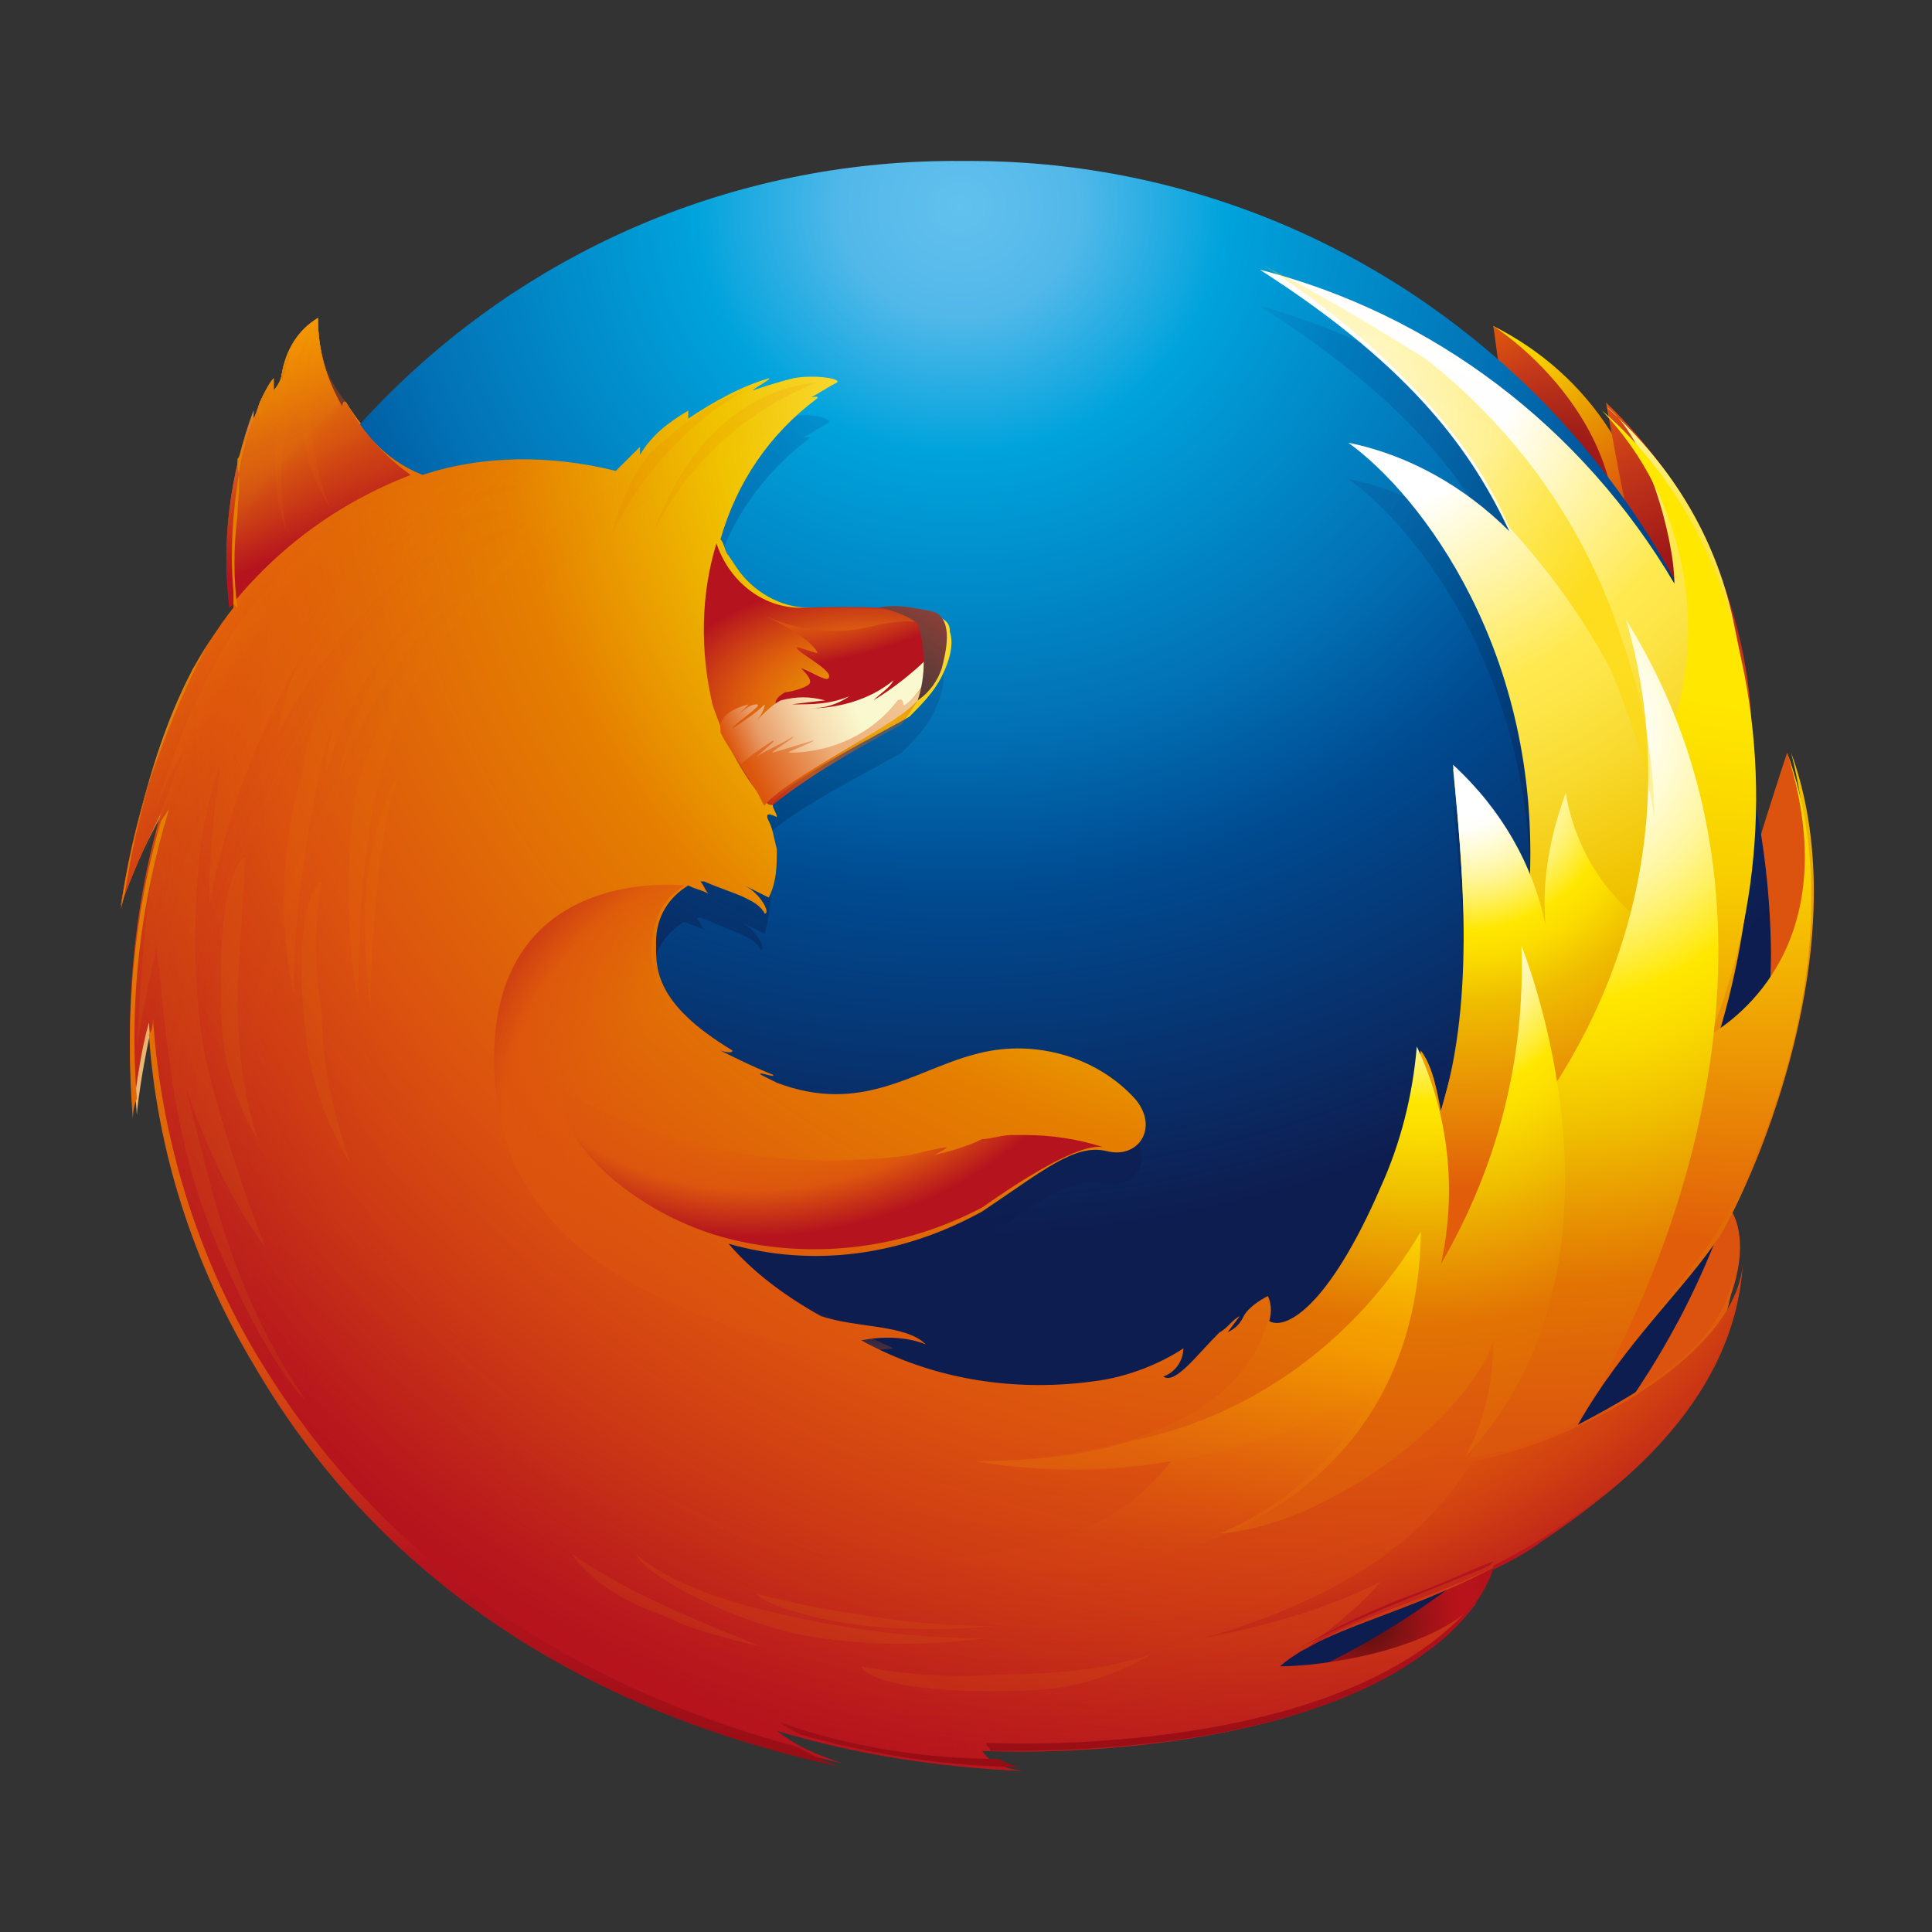 <?xml version="1.0" encoding="utf-8"?>
<!-- Generator: Adobe Illustrator 23.0.3, SVG Export Plug-In . SVG Version: 6.00 Build 0)  -->
<svg version="1.1" id="火狐" xmlns="http://www.w3.org/2000/svg" xmlns:xlink="http://www.w3.org/1999/xlink" x="0px" y="0px"
	 viewBox="0 0 48 48" style="enable-background:new 0 0 48 48;" xml:space="preserve">
<rect x="0" y="0" width="48" height="48" fill="#333333" stroke="none"/>
<style type="text/css">
	.st0{fill:url(#SVGID_1_);}
	.st1{fill:url(#SVGID_2_);}
	.st2{fill:url(#SVGID_3_);}
	.st3{fill:url(#SVGID_4_);}
	.st4{fill:url(#SVGID_5_);}
	.st5{fill:url(#SVGID_6_);}
	.st6{fill:url(#SVGID_7_);}
	.st7{fill:url(#SVGID_8_);}
	.st8{fill:url(#SVGID_9_);}
	.st9{fill:url(#SVGID_10_);}
	.st10{clip-path:url(#SVGID_12_);}
	.st11{opacity:0.6;fill:url(#SVGID_13_);enable-background:new    ;}
	.st12{fill:url(#SVGID_14_);}
	.st13{fill:url(#SVGID_15_);}
	.st14{fill:url(#SVGID_16_);}
	.st15{fill:url(#SVGID_17_);}
	.st16{fill:url(#SVGID_18_);}
	.st17{fill:url(#SVGID_19_);}
	.st18{fill:url(#SVGID_20_);}
	.st19{fill:url(#SVGID_21_);}
	.st20{fill:url(#SVGID_22_);}
	.st21{fill:url(#SVGID_23_);}
	.st22{fill:url(#SVGID_24_);}
	.st23{fill:url(#SVGID_25_);}
	.st24{fill:url(#SVGID_26_);}
	.st25{fill:url(#SVGID_27_);}
	.st26{fill:url(#SVGID_28_);}
	.st27{fill:url(#SVGID_29_);}
	.st28{fill:url(#SVGID_30_);}
	.st29{fill:url(#SVGID_31_);}
	.st30{opacity:0.1;fill:url(#SVGID_32_);enable-background:new    ;}
	.st31{opacity:0.5;fill:url(#SVGID_33_);enable-background:new    ;}
	.st32{opacity:0.5;fill:url(#SVGID_34_);enable-background:new    ;}
	.st33{opacity:0.5;fill:url(#SVGID_35_);enable-background:new    ;}
	.st34{fill:url(#SVGID_36_);}
	.st35{opacity:0.1;fill:url(#SVGID_37_);enable-background:new    ;}
</style>
<title>48</title>
<g id="_48">
	
		<linearGradient id="SVGID_1_" gradientUnits="userSpaceOnUse" x1="30.977" y1="125.737" x2="29.167" y2="121.097" gradientTransform="matrix(1 0 0 1 -22.54 -111.46)">
		<stop  offset="1.000000e-02" style="stop-color:#9B1418"/>
		<stop  offset="0.47" style="stop-color:#E15D0A"/>
		<stop  offset="1" style="stop-color:#F0C055"/>
	</linearGradient>
	<path class="st0" d="M8.6,10c-0.1-0.1-0.1,0.2-0.1,0.1C8.1,9.4,7.9,8.7,7.9,7.9C7.4,8.2,7.1,8.7,7,9.3c0,0.1-0.1,0.3-0.2,0.4
		c0,0,0-0.3,0-0.3C6.7,9.5,6.6,9.7,6.5,9.9c-0.1,0.2-0.1,0.3-0.2,0.5c0,0.1,0-0.3,0-0.2c-0.6,1.6-0.8,3.3-0.6,4.9
		c1.5-1.2,3.1-2.2,4.8-3.1C9.8,11.5,9.1,10.8,8.6,10z"/>
	
		<linearGradient id="SVGID_2_" gradientUnits="userSpaceOnUse" x1="903.381" y1="-1300.873" x2="903.381" y2="-1281.873" gradientTransform="matrix(0.97 0.25 -0.25 0.97 -1193.09 1046.82)">
		<stop  offset="6.000000e-02" style="stop-color:#DC7305"/>
		<stop  offset="1" style="stop-color:#EDC285"/>
	</linearGradient>
	<path class="st1" d="M3.4,27.7c0-0.3,0.8-6.9,4-9.2c2.7-1.9,0.6-1.2-0.4-1.1c-0.5,0.1-1,0.2-1.5,0.5l0,0
		C5.4,17.9,2.8,19.9,3.4,27.7z"/>
	
		<linearGradient id="SVGID_3_" gradientUnits="userSpaceOnUse" x1="9.388" y1="166.168" x2="2.938" y2="176.678" gradientTransform="matrix(0.99 -8.000000e-02 9.000000e-02 1.17 -16.78 -177.65)">
		<stop  offset="6.000000e-02" style="stop-color:#DC7305"/>
		<stop  offset="1" style="stop-color:#EDC261"/>
	</linearGradient>
	<path class="st2" d="M3,22.5c0,0,1.8-5.7,5.6-5.7c2.5,0,0.5-2-0.2-2.4s-1-0.3-1.2-0.1S4.4,14.5,3,22.5z"/>
	
		<radialGradient id="SVGID_4_" cx="319.529" cy="257.604" r="10.53" gradientTransform="matrix(0.72 0 0 0.71 -193.94 -176.85)" gradientUnits="userSpaceOnUse">
		<stop  offset="0.26" style="stop-color:#FFE700"/>
		<stop  offset="0.34" style="stop-color:#FADD00"/>
		<stop  offset="0.47" style="stop-color:#F8CE00"/>
		<stop  offset="0.64" style="stop-color:#ECAA00"/>
		<stop  offset="0.85" style="stop-color:#E37B04"/>
		<stop  offset="1" style="stop-color:#DC570E"/>
	</radialGradient>
	<path class="st3" d="M37.1,8.1c1.2,0.6,2.2,1.5,2.9,2.6c0.9,1.4,0.5,3.4-0.3,3S37.1,8.1,37.1,8.1z"/>
	
		<radialGradient id="SVGID_5_" cx="323.529" cy="265.724" r="5.5" gradientTransform="matrix(0.72 0 0 0.71 -193.94 -176.85)" gradientUnits="userSpaceOnUse">
		<stop  offset="0.13" style="stop-color:#9B1418"/>
		<stop  offset="0.34" style="stop-color:#A42218"/>
		<stop  offset="0.73" style="stop-color:#C63A1A"/>
		<stop  offset="1" style="stop-color:#DB530F"/>
	</radialGradient>
	<path class="st4" d="M40.1,14c0.5-3.7-3-5.9-3-5.9s0.2,1.3,0.5,4.1C37.9,15.4,39.9,15.7,40.1,14z"/>
	
		<radialGradient id="SVGID_6_" cx="316.479" cy="305.754" r="4.89" gradientTransform="matrix(0.72 0 0 0.71 -193.94 -176.85)" gradientUnits="userSpaceOnUse">
		<stop  offset="0" style="stop-color:#47100E"/>
		<stop  offset="7.000000e-02" style="stop-color:#581010"/>
		<stop  offset="0.27" style="stop-color:#821214"/>
		<stop  offset="0.45" style="stop-color:#9F1217"/>
		<stop  offset="0.6" style="stop-color:#B21319"/>
		<stop  offset="0.71" style="stop-color:#B8131A"/>
		<stop  offset="1" style="stop-color:#B1121B"/>
	</radialGradient>
	<path class="st5" d="M28.3,42.3c6.3,1.3,11.2-3.9,7.7-5.2C32.9,36,25.3,41.7,28.3,42.3z"/>
	
		<radialGradient id="SVGID_7_" cx="70.06" cy="-568.22" r="5.41" gradientTransform="matrix(1 0 0 -1 0 50)" gradientUnits="userSpaceOnUse">
		<stop  offset="0.13" style="stop-color:#9B1418"/>
		<stop  offset="0.34" style="stop-color:#A42218"/>
		<stop  offset="0.73" style="stop-color:#C63A1A"/>
		<stop  offset="1" style="stop-color:#DB530F"/>
	</radialGradient>
	<path class="st6" d="M36.6,37.3c6.3-1.4,8.5-8.1,4.9-7.9C38.1,29.7,33.6,38,36.6,37.3z"/>
	
		<radialGradient id="SVGID_8_" cx="72.71" cy="-584.12" r="4.89" gradientTransform="matrix(1 0 0 -1 0 50)" gradientUnits="userSpaceOnUse">
		<stop  offset="0.13" style="stop-color:#9B1418"/>
		<stop  offset="0.34" style="stop-color:#A42218"/>
		<stop  offset="0.73" style="stop-color:#C63A1A"/>
		<stop  offset="1" style="stop-color:#DB530F"/>
	</radialGradient>
	<path class="st7" d="M42.2,26.9c4.2-2.9,2.2-8.2,2.2-8.2s-0.9,2.7-1.8,5.9S39.7,28.6,42.2,26.9z"/>
	
		<radialGradient id="SVGID_9_" cx="327.149" cy="268.884" r="6.11" gradientTransform="matrix(0.72 0 0 0.71 -193.94 -176.85)" gradientUnits="userSpaceOnUse">
		<stop  offset="0" style="stop-color:#9B1418"/>
		<stop  offset="0.64" style="stop-color:#C53819"/>
		<stop  offset="1" style="stop-color:#DB530F"/>
	</radialGradient>
	<path class="st8" d="M43.5,17.7c-0.2-2.9-1.5-5.7-3.6-7.7c0,0,0.3,1.7,0.8,4.1C41.1,17.3,43.7,20.7,43.5,17.7z"/>
	
		<radialGradient id="SVGID_10_" cx="372.647" cy="291.831" r="54.15" gradientTransform="matrix(0.68 0 0 0.63 -229.55 -178.72)" gradientUnits="userSpaceOnUse">
		<stop  offset="0" style="stop-color:#62C1EE"/>
		<stop  offset="8.000000e-02" style="stop-color:#52B8E9"/>
		<stop  offset="0.18" style="stop-color:#00A3DC"/>
		<stop  offset="0.38" style="stop-color:#0271B5"/>
		<stop  offset="0.5" style="stop-color:#004A90"/>
		<stop  offset="0.75" style="stop-color:#0E1D50"/>
	</radialGradient>
	<path class="st9" d="M23.9,43.4c11,0.1,20-8.7,20.1-19.7c0,0,0,0,0,0C43.9,12.7,34.9,3.9,23.9,4c0,0,0,0,0,0
		c-11-0.1-20,8.7-20.1,19.7c0,0,0,0,0,0C3.9,34.7,12.9,43.5,23.9,43.4z"/>
	<g>
		<defs>
			<path id="SVGID_11_" d="M23.9,43.4c11,0.1,20-8.7,20.1-19.7C43.9,12.7,34.9,3.9,23.9,4c-11-0.1-20,8.7-20.1,19.7
				C3.9,34.7,12.9,43.5,23.9,43.4C23.9,43.4,23.9,43.4,23.9,43.4z"/>
		</defs>
		<clipPath id="SVGID_12_">
			<use xlink:href="#SVGID_11_"  style="overflow:visible;"/>
		</clipPath>
		<g class="st10">
			
				<radialGradient id="SVGID_13_" cx="305.149" cy="268.727" r="31.52" gradientTransform="matrix(0.72 0 0 0.7 -193.94 -180.66)" gradientUnits="userSpaceOnUse">
				<stop  offset="0.13" style="stop-color:#099CD9"/>
				<stop  offset="0.19" style="stop-color:#0894D2"/>
				<stop  offset="0.29" style="stop-color:#047EC0"/>
				<stop  offset="0.33" style="stop-color:#0271B5"/>
				<stop  offset="0.44" style="stop-color:#0561A3"/>
				<stop  offset="0.65" style="stop-color:#003B75"/>
				<stop  offset="0.86" style="stop-color:#0E1D50"/>
			</radialGradient>
			<path class="st11" d="M39.1,36.3c1.2-2.1,2.7-3.4,3.6-4.8c1.1-2,3.3-7.4,1.7-11.9c0.7,2.8,0.5,5.6-1.8,7c1-3.3,1.1-6.8,0.5-10.1
				c-0.4-2.1-1.5-4.1-3.2-5.5c1,0.7,1.7,3.2,1.7,4.4c-2.3-3.8-6-6.6-10.3-7.8c3.9,2.5,5.3,4.6,6.2,6.5c-1.1-1.1-2.5-1.9-4-2.2
				c1.8,1.3,4.8,5.2,4.5,11c-0.5-1-1.1-2-1.9-2.9c0.6,5.8,0.1,7-0.3,8.5c-0.1-0.5-0.2-1.1-0.5-1.5c-0.2,1.5-0.6,3-1.3,4.4
				c-0.9,1.9-1.8,2.5-2.2,2.5s-0.1-0.4-0.2-0.7c-0.5,0.2-0.9,0.5-1.2,0.9c-0.6,0.6-1.1,1.3-1.4,1.1c0.2-0.2,0.4-0.4,0.5-0.7
				c-0.6,0.4-1.4,0.7-2.1,0.8c-2,0.3-4.1,0-5.8-1C22,34,22.5,34,23,34.2c-0.5-0.5-1.7-0.4-2.6-0.7c-0.9-0.5-1.7-1.1-2.3-1.8
				c2.1,0.6,4.3,0.3,6.2-0.8c1.4-1,2.3-1.7,3.1-1.5s1.3-0.6,0.7-1.3c-1-1.1-2.6-1.5-4-1.1c-1.7,0.4-3.1,1.9-5.7,0.3
				c-2.2-1.3-2.2-2.3-2.2-3c0-0.6,0.3-1.1,0.8-1.4c0.2,0.1,0.3,0.1,0.5,0.2c-0.1-0.1-0.1-0.2-0.2-0.3h0.1c0.3,0.1,0.7,0.3,1,0.4
				c0.2,0.1,0.4,0.2,0.5,0.4c0,0,0.1,0,0-0.2c-0.1-0.2-0.3-0.4-0.5-0.5l0,0c0.2,0.1,0.4,0.2,0.6,0.3c0.1-0.4,0.2-0.9,0.1-1.3
				c-0.1-0.4-0.1-0.5-0.2-0.6s0-0.2,0.2-0.1c0-0.1-0.1-0.2-0.1-0.3l0,0c0.1-0.5,3.1-2,3.4-2.2c0.3-0.3,0.6-0.6,0.8-1
				c0.2-0.4,0.3-0.8,0.2-1.1c0-0.4-0.3-0.6-3.5-0.6c-0.7,0-1.4-0.4-1.8-1l-0.2-0.3c-0.1-0.1-0.1-0.3-0.2-0.3
				c0.4-1.4,1.2-2.6,2.4-3.5c0.1-0.1-0.3,0-0.2,0c0.2-0.1,0.5-0.3,0.7-0.4c0.1-0.1-0.6-0.3-1.1-0.1c-0.4,0.1-0.7,0.2-1,0.3
				c0.1-0.1,0.5-0.3,0.4-0.3c-0.7,0.2-1.4,0.6-2,1c0-0.1,0-0.1,0-0.2c-0.5,0.3-0.9,0.6-1.2,1.1c0-0.1,0-0.2,0-0.2
				c-0.2,0.2-0.4,0.4-0.6,0.6l0,0c-1.6-0.4-3.2-0.4-4.8,0.1C9.5,12.3,9,11.7,8.6,11c-0.1-0.1-0.1,0.2-0.1,0.1
				c-0.4-0.7-0.6-1.4-0.6-2.2C7.4,9.2,7.1,9.7,7,10.2c0,0.1-0.1,0.3-0.2,0.4c0,0,0-0.3,0-0.3c-0.1,0.2-0.2,0.4-0.3,0.6
				c-0.1,0.2-0.1,0.3-0.2,0.5l0,0c0-0.1,0-0.3,0-0.2c-0.2,0.4-0.3,0.9-0.4,1.3c-0.2,1.1-0.3,2.2-0.2,3.3c0,0.1,0,0.2,0,0.3
				c-0.4,0.5-0.7,1-1,1.6c-0.9,1.8-1.5,3.8-1.8,5.8c0.3-0.8,0.6-1.5,1-2.3c-0.7,2.4-0.9,4.9-0.7,7.4c0.1-0.7,0.2-1.5,0.4-2.2
				c0.2,3,1,5.8,2.6,8.4c1.4,2.4,5.2,7.9,14.6,10c-0.6-0.2-1.2-0.5-1.7-0.9c2,0.6,4,1,6.1,1c-0.8-0.1-1-0.5-1-0.5s9.1,0.5,12.3-3.7
				c-1.1,1.2-3.8,1.6-4.8,1.6c1.6-1.4,5-1.4,8.8-5c1.4-1.3,2.3-3,2.5-4.9C42.8,34.2,41,35.3,39.1,36.3z"/>
		</g>
	</g>
	
		<radialGradient id="SVGID_14_" cx="315.649" cy="270.227" r="53.06" gradientTransform="matrix(0.72 0 0 0.7 -193.94 -180.66)" gradientUnits="userSpaceOnUse">
		<stop  offset="0.12" style="stop-color:#FFFFFF"/>
		<stop  offset="0.12" style="stop-color:#FFFFFC"/>
		<stop  offset="0.25" style="stop-color:#FFE950"/>
		<stop  offset="0.28" style="stop-color:#FDE547"/>
		<stop  offset="0.33" style="stop-color:#F8D92D"/>
		<stop  offset="0.4" style="stop-color:#F1C504"/>
		<stop  offset="0.41" style="stop-color:#F0C300"/>
		<stop  offset="0.45" style="stop-color:#EDAF00"/>
		<stop  offset="0.55" style="stop-color:#E57F00"/>
		<stop  offset="0.76" style="stop-color:#DB510F"/>
		<stop  offset="0.87" style="stop-color:#CB3715"/>
		<stop  offset="1" style="stop-color:#B5141E"/>
	</radialGradient>
	<path class="st12" d="M39.2,35.4c1.2-2.1,2.7-3.4,3.6-4.8c1.1-2,3.3-7.5,1.7-11.9c0.7,2.8,0.5,5.6-1.8,7c1-3.3,1.1-6.8,0.4-10.1
		c-0.4-2.1-1.5-4-3.2-5.5c1,0.7,1.7,3.3,1.7,4.4c-2.3-3.9-6-6.7-10.3-7.8c3.9,2.5,5.3,4.6,6.2,6.5c-1.1-1.1-2.5-1.9-4-2.2
		c1.8,1.3,4.8,5.2,4.5,11c-0.5-1.1-1.1-2.1-1.9-2.9c0.6,5.8,0.1,7-0.3,8.5c-0.1-0.5-0.2-1.1-0.5-1.5c-0.2,1.5-0.6,3-1.3,4.4
		c-0.9,1.9-1.8,2.5-2.3,2.5c-0.1,0-0.1,0-0.2-0.1c0.1-0.2,0.1-0.5,0-0.7c-0.2,0.1-0.5,0.3-0.6,0.5c-0.1,0.2-0.2,0.3-0.4,0.4
		c0,0,0.3-0.4,0.3-0.4c-0.2,0.1-0.3,0.3-0.5,0.4c-0.6,0.6-1.1,1.3-1.4,1.1c0.3-0.1,0.5-0.4,0.5-0.7c-0.6,0.4-1.4,0.7-2.1,0.8
		c-2,0.3-4.1,0-5.9-1c0.5-0.1,1.1-0.1,1.6,0.1c-0.5-0.5-1.7-0.4-2.6-0.7c-0.9-0.5-1.7-1.1-2.3-1.8c2.1,0.6,4.3,0.3,6.3-0.8
		c1.5-1,2.3-1.7,3.1-1.5s1.3-0.6,0.7-1.3c-1-1.1-2.6-1.5-4-1.1c-1.5,0.4-2.8,1.5-4.9,0.7l-0.4-0.2c-0.1-0.1,0.4,0.1,0.3,0
		c-0.5-0.2-0.9-0.4-1.3-0.6c0,0,0.3,0.1,0.3,0c-2-1.2-1.9-2.1-1.9-2.7c0-0.6,0.3-1.1,0.8-1.4c0.2,0.1,0.3,0.1,0.5,0.2
		c-0.1-0.1-0.1-0.2-0.2-0.3h0.1c0.2,0.1,0.8,0.3,1,0.4c0.2,0.1,0.4,0.2,0.5,0.4c0,0,0.1,0,0-0.2c-0.1-0.2-0.3-0.4-0.5-0.5l0,0
		c0.2,0.1,0.4,0.2,0.6,0.3c0.2-0.4,0.2-0.8,0.2-1.2c-0.1-0.4-0.1-0.5-0.2-0.7s0-0.2,0.2-0.1c0-0.1-0.1-0.2-0.1-0.3l0,0
		c0.1-0.5,3.1-2,3.4-2.2c0.3-0.3,0.6-0.6,0.8-1c0.2-0.4,0.3-0.8,0.2-1.1c0-0.4-0.3-0.6-3.5-0.6c-0.7,0-1.4-0.4-1.8-1l-0.2-0.3
		c-0.1-0.1-0.1-0.3-0.2-0.4c0.4-1.4,1.2-2.6,2.4-3.5c0.1-0.1-0.3,0-0.2,0c0.2-0.1,0.5-0.3,0.7-0.4c0.1-0.1-0.6-0.2-1.1-0.1
		c-0.4,0.1-0.7,0.2-1,0.3c0.1-0.1,0.5-0.3,0.4-0.3c-0.7,0.2-1.4,0.6-2,1c0-0.1,0-0.1,0-0.2c-0.5,0.3-0.9,0.6-1.2,1.1
		c0-0.1,0-0.2,0-0.2c-0.2,0.2-0.4,0.4-0.6,0.6l0,0c-1.6-0.4-3.3-0.4-4.8,0.1C9.5,11.4,9,10.7,8.6,10c-0.1-0.1-0.1,0.2-0.1,0.1
		C8.1,9.4,7.9,8.7,7.9,7.9C7.4,8.2,7.1,8.7,7,9.3c0,0.1-0.1,0.3-0.2,0.4c0,0,0-0.3,0-0.3C6.7,9.5,6.6,9.7,6.5,9.9
		c-0.1,0.2-0.1,0.3-0.1,0.5l0,0c0,0,0-0.3,0-0.2c-0.2,0.4-0.3,0.9-0.4,1.3c-0.2,1.1-0.3,2.2-0.2,3.3c0,0.1,0,0.2,0,0.3
		c-0.4,0.5-0.7,1-1,1.6c-0.9,1.8-1.5,3.8-1.8,5.8c0.3-0.8,0.6-1.5,1-2.3c-0.7,2.4-0.9,4.9-0.7,7.4c0.1-0.7,0.2-1.5,0.4-2.2
		c0.2,3,1,5.8,2.6,8.4c1.4,2.4,5.2,7.9,14.6,10c-0.6-0.2-1.1-0.4-1.6-0.8c2,0.6,4,0.9,6.1,1c-0.8-0.1-1-0.5-1-0.5s9.1,0.5,12.3-3.7
		c-1.1,1.2-3.8,1.6-4.9,1.6c1.6-1.4,5.1-1.4,8.8-5c1.4-1.3,2.3-3,2.5-4.9C42.9,33.3,41.1,34.4,39.2,35.4z"/>
	
		<radialGradient id="SVGID_15_" cx="306.679" cy="286.06" r="39.44" gradientTransform="matrix(0.72 0 0 0.69 -193.94 -178.93)" gradientUnits="userSpaceOnUse">
		<stop  offset="0.66" style="stop-color:#B5141E;stop-opacity:0"/>
		<stop  offset="0.76" style="stop-color:#B5141E;stop-opacity:1.000000e-02"/>
		<stop  offset="0.81" style="stop-color:#B5141E;stop-opacity:5.000000e-02"/>
		<stop  offset="0.85" style="stop-color:#B5141E;stop-opacity:0.12"/>
		<stop  offset="0.88" style="stop-color:#B6141D;stop-opacity:0.22"/>
		<stop  offset="0.91" style="stop-color:#B6141D;stop-opacity:0.35"/>
		<stop  offset="0.93" style="stop-color:#B7131C;stop-opacity:0.51"/>
		<stop  offset="0.96" style="stop-color:#B7131B;stop-opacity:0.7"/>
		<stop  offset="0.98" style="stop-color:#B8131A;stop-opacity:0.92"/>
		<stop  offset="0.98" style="stop-color:#B8131A"/>
	</radialGradient>
	<path class="st13" d="M39.2,35.4c1.2-2.1,2.7-3.4,3.6-4.8c1.1-2,3.3-7.5,1.7-11.9c0.7,2.8,0.5,5.6-1.8,7c1-3.3,1.1-6.8,0.4-10.1
		c-0.4-2.1-1.5-4-3.2-5.5c1,0.7,1.7,3.3,1.7,4.4c-2.3-3.9-6-6.7-10.3-7.8c3.9,2.5,5.3,4.6,6.2,6.5c-1.1-1.1-2.5-1.9-4-2.2
		c1.8,1.3,4.8,5.2,4.5,11c-0.5-1.1-1.1-2.1-1.9-2.9c0.6,5.8,0.1,7-0.3,8.5c-0.1-0.5-0.2-1.1-0.5-1.5c-0.2,1.5-0.6,3-1.3,4.4
		c-0.9,1.9-1.8,2.5-2.3,2.5c-0.1,0-0.1,0-0.2-0.1c0.1-0.2,0.1-0.5,0-0.7c-0.2,0.1-0.5,0.3-0.6,0.5c-0.1,0.2-0.2,0.3-0.4,0.4
		c0,0,0.3-0.4,0.3-0.4c-0.2,0.1-0.3,0.3-0.5,0.4c-0.6,0.6-1.1,1.3-1.4,1.1c0.3-0.1,0.5-0.4,0.5-0.7c-0.6,0.4-1.4,0.7-2.1,0.8
		c-2,0.3-4.1,0-5.9-1c0.5-0.1,1.1-0.1,1.6,0.1c-0.5-0.5-1.7-0.4-2.6-0.7c-0.9-0.5-1.7-1.1-2.3-1.8c2.1,0.6,4.3,0.3,6.3-0.8
		c1.5-1,2.3-1.7,3.1-1.5s1.3-0.6,0.7-1.3c-1-1.1-2.6-1.5-4-1.1c-1.5,0.4-2.8,1.5-4.9,0.7l-0.4-0.2c-0.1-0.1,0.4,0.1,0.3,0
		c-0.5-0.2-0.9-0.4-1.3-0.6c0,0,0.3,0.1,0.3,0c-2-1.2-1.9-2.1-1.9-2.7c0-0.6,0.3-1.1,0.8-1.4c0.2,0.1,0.3,0.1,0.5,0.2
		c-0.1-0.1-0.1-0.2-0.2-0.3h0.1c0.2,0.1,0.8,0.3,1,0.4c0.2,0.1,0.4,0.2,0.5,0.4c0,0,0.1,0,0-0.2c-0.1-0.2-0.3-0.4-0.5-0.5l0,0
		c0.2,0.1,0.4,0.2,0.6,0.3c0.2-0.4,0.2-0.8,0.2-1.2c-0.1-0.4-0.1-0.5-0.2-0.7s0-0.2,0.2-0.1c0-0.1-0.1-0.2-0.1-0.3l0,0
		c0.1-0.5,3.1-2,3.4-2.2c0.3-0.3,0.6-0.6,0.8-1c0.2-0.4,0.3-0.8,0.2-1.1c0-0.4-0.3-0.6-3.5-0.6c-0.7,0-1.4-0.4-1.8-1l-0.2-0.3
		c-0.1-0.1-0.1-0.3-0.2-0.4c0.4-1.4,1.2-2.6,2.4-3.5c0.1-0.1-0.3,0-0.2,0c0.2-0.1,0.5-0.3,0.7-0.4c0.1-0.1-0.6-0.2-1.1-0.1
		c-0.4,0.1-0.7,0.2-1,0.3c0.1-0.1,0.5-0.3,0.4-0.3c-0.7,0.2-1.4,0.6-2,1c0-0.1,0-0.1,0-0.2c-0.5,0.3-0.9,0.6-1.2,1.1
		c0-0.1,0-0.2,0-0.2c-0.2,0.2-0.4,0.4-0.6,0.6l0,0c-1.6-0.4-3.3-0.4-4.8,0.1C9.5,11.4,9,10.7,8.6,10c-0.1-0.1-0.1,0.2-0.1,0.1
		C8.1,9.4,7.9,8.7,7.9,7.9C7.4,8.2,7.1,8.7,7,9.3c0,0.1-0.1,0.3-0.2,0.4c0,0,0-0.3,0-0.3C6.7,9.5,6.6,9.7,6.5,9.9
		c-0.1,0.2-0.1,0.3-0.1,0.5l0,0c0,0,0-0.3,0-0.2c-0.2,0.4-0.3,0.9-0.4,1.3c-0.2,1.1-0.3,2.2-0.2,3.3c0,0.1,0,0.2,0,0.3
		c-0.4,0.5-0.7,1-1,1.6c-0.9,1.8-1.5,3.8-1.8,5.8c0.3-0.8,0.6-1.5,1-2.3c-0.7,2.4-0.9,4.9-0.7,7.4c0.1-0.7,0.2-1.5,0.4-2.2
		c0.2,3,1,5.8,2.6,8.4c1.4,2.4,5.2,7.9,14.6,10c-0.6-0.2-1.1-0.4-1.6-0.8c2,0.6,4,0.9,6.1,1c-0.8-0.1-1-0.5-1-0.5s9.1,0.5,12.3-3.7
		c-1.1,1.2-3.8,1.6-4.9,1.6c1.6-1.4,5.1-1.4,8.8-5c1.4-1.3,2.3-3,2.5-4.9C42.9,33.3,41.1,34.4,39.2,35.4z"/>
	
		<radialGradient id="SVGID_16_" cx="-567.542" cy="835.381" r="40.27" gradientTransform="matrix(0.38 -0.59 0.61 0.36 -265.78 -606.58)" gradientUnits="userSpaceOnUse">
		<stop  offset="0.71" style="stop-color:#E86304;stop-opacity:0"/>
		<stop  offset="0.81" style="stop-color:#E86304;stop-opacity:1.000000e-02"/>
		<stop  offset="0.84" style="stop-color:#E86504;stop-opacity:4.000000e-02"/>
		<stop  offset="0.87" style="stop-color:#E96804;stop-opacity:8.000000e-02"/>
		<stop  offset="0.89" style="stop-color:#EA6B03;stop-opacity:0.15"/>
		<stop  offset="0.9" style="stop-color:#EB7003;stop-opacity:0.24"/>
		<stop  offset="0.92" style="stop-color:#EC7603;stop-opacity:0.36"/>
		<stop  offset="0.93" style="stop-color:#ED7D02;stop-opacity:0.49"/>
		<stop  offset="0.94" style="stop-color:#EF8601;stop-opacity:0.65"/>
		<stop  offset="0.96" style="stop-color:#F18F01;stop-opacity:0.81"/>
		<stop  offset="0.97" style="stop-color:#F39900"/>
	</radialGradient>
	<path class="st14" d="M39.2,35.4c1.2-2.1,2.7-3.4,3.6-4.8c1.1-2,3.3-7.5,1.7-11.9c0.7,2.8,0.5,5.6-1.8,7c1-3.3,1.1-6.8,0.4-10.1
		c-0.4-2.1-1.5-4-3.2-5.5c1,0.7,1.7,3.3,1.7,4.4c-2.3-3.9-6-6.7-10.3-7.8c3.9,2.5,5.3,4.6,6.2,6.5c-1.1-1.1-2.5-1.9-4-2.2
		c1.8,1.3,4.8,5.2,4.5,11c-0.5-1.1-1.1-2.1-1.9-2.9c0.6,5.8,0.1,7-0.3,8.5c-0.1-0.5-0.2-1.1-0.5-1.5c-0.2,1.5-0.6,3-1.3,4.4
		c-0.9,1.9-1.8,2.5-2.3,2.5c-0.1,0-0.1,0-0.2-0.1c0.1-0.2,0.1-0.5,0-0.7c-0.2,0.1-0.5,0.3-0.6,0.5c-0.1,0.2-0.2,0.3-0.4,0.4
		c0,0,0.3-0.4,0.3-0.4c-0.2,0.1-0.3,0.3-0.5,0.4c-0.6,0.6-1.1,1.3-1.4,1.1c0.3-0.1,0.5-0.4,0.5-0.7c-0.6,0.4-1.4,0.7-2.1,0.8
		c-2,0.3-4.1,0-5.9-1c0.5-0.1,1.1-0.1,1.6,0.1c-0.5-0.5-1.7-0.4-2.6-0.7c-0.9-0.5-1.7-1.1-2.3-1.8c2.1,0.6,4.3,0.3,6.3-0.8
		c1.5-1,2.3-1.7,3.1-1.5s1.3-0.6,0.7-1.3c-1-1.1-2.6-1.5-4-1.1c-1.5,0.4-2.8,1.5-4.9,0.7l-0.4-0.2c-0.1-0.1,0.4,0.1,0.3,0
		c-0.5-0.2-0.9-0.4-1.3-0.6c0,0,0.3,0.1,0.3,0c-2-1.2-1.9-2.1-1.9-2.7c0-0.6,0.3-1.1,0.8-1.4c0.2,0.1,0.3,0.1,0.5,0.2
		c-0.1-0.1-0.1-0.2-0.2-0.3h0.1c0.2,0.1,0.8,0.3,1,0.4c0.2,0.1,0.4,0.2,0.5,0.4c0,0,0.1,0,0-0.2c-0.1-0.2-0.3-0.4-0.5-0.5l0,0
		c0.2,0.1,0.4,0.2,0.6,0.3c0.2-0.4,0.2-0.8,0.2-1.2c-0.1-0.4-0.1-0.5-0.2-0.7s0-0.2,0.2-0.1c0-0.1-0.1-0.2-0.1-0.3l0,0
		c0.1-0.5,3.1-2,3.4-2.2c0.3-0.3,0.6-0.6,0.8-1c0.2-0.4,0.3-0.8,0.2-1.1c0-0.4-0.3-0.6-3.5-0.6c-0.7,0-1.4-0.4-1.8-1l-0.2-0.3
		c-0.1-0.1-0.1-0.3-0.2-0.4c0.4-1.4,1.2-2.6,2.4-3.5c0.1-0.1-0.3,0-0.2,0c0.2-0.1,0.5-0.3,0.7-0.4c0.1-0.1-0.6-0.2-1.1-0.1
		c-0.4,0.1-0.7,0.2-1,0.3c0.1-0.1,0.5-0.3,0.4-0.3c-0.7,0.2-1.4,0.6-2,1c0-0.1,0-0.1,0-0.2c-0.5,0.3-0.9,0.6-1.2,1.1
		c0-0.1,0-0.2,0-0.2c-0.2,0.2-0.4,0.4-0.6,0.6l0,0c-1.6-0.4-3.3-0.4-4.8,0.1C9.5,11.4,9,10.7,8.6,10c-0.1-0.1-0.1,0.2-0.1,0.1
		C8.1,9.4,7.9,8.7,7.9,7.9C7.4,8.2,7.1,8.7,7,9.3c0,0.1-0.1,0.3-0.2,0.4c0,0,0-0.3,0-0.3C6.7,9.5,6.6,9.7,6.5,9.9
		c-0.1,0.2-0.1,0.3-0.1,0.5l0,0c0,0,0-0.3,0-0.2c-0.2,0.4-0.3,0.9-0.4,1.3c-0.2,1.1-0.3,2.2-0.2,3.3c0,0.1,0,0.2,0,0.3
		c-0.4,0.5-0.7,1-1,1.6c-0.9,1.8-1.5,3.8-1.8,5.8c0.3-0.8,0.6-1.5,1-2.3c-0.7,2.4-0.9,4.9-0.7,7.4c0.1-0.7,0.2-1.5,0.4-2.2
		c0.2,3,1,5.8,2.6,8.4c1.4,2.4,5.2,7.9,14.6,10c-0.6-0.2-1.1-0.4-1.6-0.8c2,0.6,4,0.9,6.1,1c-0.8-0.1-1-0.5-1-0.5s9.1,0.5,12.3-3.7
		c-1.1,1.2-3.8,1.6-4.9,1.6c1.6-1.4,5.1-1.4,8.8-5c1.4-1.3,2.3-3,2.5-4.9C42.9,33.3,41.1,34.4,39.2,35.4z"/>
	
		<radialGradient id="SVGID_17_" cx="299.259" cy="528.309" r="12.95" gradientTransform="matrix(0.72 0 0 0.44 -193.94 -214.79)" gradientUnits="userSpaceOnUse">
		<stop  offset="0" style="stop-color:#DE570C;stop-opacity:0.1"/>
		<stop  offset="0.31" style="stop-color:#DD550D;stop-opacity:0.84"/>
		<stop  offset="0.56" style="stop-color:#B5141E"/>
	</radialGradient>
	<path class="st15" d="M23.4,15.7c0-0.4-0.3-0.7-3.5-0.6c-1,0-1.8-0.7-2.1-1.6c-0.4,1.3-0.4,2.7-0.1,4c0.3,0.9,0.7,1.7,1.3,2.4
		c0.1,0.1,0.1,0.1,0.2,0.1c1-0.8,2.1-1.4,3.2-2C22.9,17.3,23.4,16.5,23.4,15.7z"/>
	
		<radialGradient id="SVGID_18_" cx="98.964" cy="1674.419" r="10.91" gradientTransform="matrix(0.69 -0.2 0.1 0.3 -214.74 -468.74)" gradientUnits="userSpaceOnUse">
		<stop  offset="0" style="stop-color:#DE570C;stop-opacity:0"/>
		<stop  offset="0.45" style="stop-color:#DC570E;stop-opacity:0.8"/>
		<stop  offset="0.72" style="stop-color:#B5141E"/>
	</radialGradient>
	<path class="st16" d="M19,15.3c0,0,1.1,0.5,1.3,0.9c0.1,0.1-0.6-0.2-0.5-0.1c0,0.1,0.8,0.5,0.8,0.7s-0.4-0.1-0.7-0.2
		c0.1,0.1,0.3,0.3,0.2,0.4s-0.5,0.2-0.6,0.2c-1,0.6,1.5,0.8,2.4,0.3c0.6-0.3,1.1-0.7,1.5-1.3c0-0.1,0.3-1-1.5-0.7
		C20.9,15.8,19.9,15.7,19,15.3z"/>
	
		<radialGradient id="SVGID_19_" cx="309.769" cy="279.434" r="29.35" gradientTransform="matrix(0.72 0 0 0.71 -193.94 -176.85)" gradientUnits="userSpaceOnUse">
		<stop  offset="0.46" style="stop-color:#EFBE00"/>
		<stop  offset="0.72" style="stop-color:#E15D09"/>
		<stop  offset="0.77" style="stop-color:#DC550B"/>
		<stop  offset="0.85" style="stop-color:#CF3E12"/>
		<stop  offset="0.96" style="stop-color:#B91A1C"/>
		<stop  offset="0.97" style="stop-color:#B5141E"/>
	</radialGradient>
	<path class="st17" d="M34.3,39.3c-1.4,0.7-2.9,1.1-4.4,1.4c4.5-1.3,5.9-3.2,6.7-4.4c2.3-0.4,6.5-2.5,6.7-4.9
		c-0.2,3.3-2.9,5.5-4.9,6.8c-2.3,1.5-4.3,1.7-6,2.8C33,40.5,33.7,40,34.3,39.3z"/>
	
		<radialGradient id="SVGID_20_" cx="330.359" cy="262.814" r="35.5" gradientTransform="matrix(0.72 0 0 0.71 -193.94 -176.85)" gradientUnits="userSpaceOnUse">
		<stop  offset="0.31" style="stop-color:#FFE700"/>
		<stop  offset="0.48" style="stop-color:#F8CE00"/>
		<stop  offset="0.84" style="stop-color:#E15D09"/>
		<stop  offset="1" style="stop-color:#E15D09"/>
	</radialGradient>
	<path class="st18" d="M44.4,18.7c1.4,4.4-0.9,6.4-1.9,7c1.4-3.5,1.5-7.4,0.3-11c-0.6-1.7-1.6-3.3-3-4.5c2.1,2.2,2.7,5.5,1.6,8.3
		c0.4,2.1-0.9,8,0.7,7.7c-0.4,2.9-1.2,5.8-2.5,8.5c1.1-1.7,2.6-3.2,3.3-4.5C44.3,27.7,45.9,22.8,44.4,18.7z"/>
	
		<radialGradient id="SVGID_21_" cx="319.849" cy="276.324" r="14.44" gradientTransform="matrix(0.72 0 0 0.71 -193.94 -176.85)" gradientUnits="userSpaceOnUse">
		<stop  offset="9.000000e-02" style="stop-color:#FFFFFF"/>
		<stop  offset="0.12" style="stop-color:#FFFEF9"/>
		<stop  offset="0.15" style="stop-color:#FFFDE6"/>
		<stop  offset="0.19" style="stop-color:#FFFAC8"/>
		<stop  offset="0.24" style="stop-color:#FFF69F"/>
		<stop  offset="0.29" style="stop-color:#FFF169"/>
		<stop  offset="0.34" style="stop-color:#FFEB29"/>
		<stop  offset="0.37" style="stop-color:#FFE700"/>
		<stop  offset="0.43" style="stop-color:#FBDD00"/>
		<stop  offset="0.52" style="stop-color:#F1C400"/>
		<stop  offset="0.54" style="stop-color:#EFBE00"/>
		<stop  offset="1" style="stop-color:#E15D09"/>
	</radialGradient>
	<path class="st19" d="M38.9,19.7c-0.4,1.1-0.6,2.2-0.5,3.3c-0.3-1.5-1.1-2.9-2.3-4c0.2,2.3,0.6,5.7-0.3,8.6
		c0.2,1.7,0.1,3.5-0.5,5.1c1.3-1.5,3.1-2.7,3.4-4c0,0,0-0.1,0-0.1c0.6,0,1.2-0.3,1.6-0.8c0.8-1.3,1.4-2.7,1.8-4.2
		C40.4,23,39.2,21.5,38.9,19.7z"/>
	
		<radialGradient id="SVGID_22_" cx="322.639" cy="274.574" r="26.2" gradientTransform="matrix(0.72 0 0 0.71 -193.94 -176.85)" gradientUnits="userSpaceOnUse">
		<stop  offset="9.000000e-02" style="stop-color:#FFFFFF"/>
		<stop  offset="0.12" style="stop-color:#FFFEF9"/>
		<stop  offset="0.15" style="stop-color:#FFFDE6"/>
		<stop  offset="0.19" style="stop-color:#FFFAC8"/>
		<stop  offset="0.24" style="stop-color:#FFF69F"/>
		<stop  offset="0.29" style="stop-color:#FFF169"/>
		<stop  offset="0.34" style="stop-color:#FFEB29"/>
		<stop  offset="0.37" style="stop-color:#FFE700"/>
		<stop  offset="0.43" style="stop-color:#FBDD00"/>
		<stop  offset="0.52" style="stop-color:#F1C400"/>
		<stop  offset="0.54" style="stop-color:#EFBE00"/>
		<stop  offset="0.74" style="stop-color:#E27403"/>
		<stop  offset="0.94" style="stop-color:#DC570E"/>
	</radialGradient>
	<path class="st20" d="M38.4,27.3c2.4-3.5,3.2-7.8,2-11.9c5.3,8.5-0.1,18.3-1.2,19.9c-0.8,0.4-1.7,0.8-2.7,0.9
		c0.5-0.9,0.8-1.9,0.7-2.9c-0.8,1.9-3.6,3.3-5.2,3.9C34.8,35.3,37.9,29.9,38.4,27.3z"/>
	
		<radialGradient id="SVGID_23_" cx="318.469" cy="281.404" r="22.18" gradientTransform="matrix(0.72 0 0 0.71 -193.94 -176.85)" gradientUnits="userSpaceOnUse">
		<stop  offset="9.000000e-02" style="stop-color:#FFFFFF"/>
		<stop  offset="0.11" style="stop-color:#FFFEF9"/>
		<stop  offset="0.13" style="stop-color:#FFFDE6"/>
		<stop  offset="0.16" style="stop-color:#FFFAC8"/>
		<stop  offset="0.19" style="stop-color:#FFF69F"/>
		<stop  offset="0.22" style="stop-color:#FFF169"/>
		<stop  offset="0.26" style="stop-color:#FFEB29"/>
		<stop  offset="0.28" style="stop-color:#FFE700"/>
		<stop  offset="0.33" style="stop-color:#FBDD00"/>
		<stop  offset="0.41" style="stop-color:#F1C400"/>
		<stop  offset="0.43" style="stop-color:#EFBE00"/>
		<stop  offset="0.46" style="stop-color:#EDB101"/>
		<stop  offset="0.63" style="stop-color:#E27403"/>
		<stop  offset="0.79" style="stop-color:#DF6309"/>
		<stop  offset="0.95" style="stop-color:#DC570E"/>
	</radialGradient>
	<path class="st21" d="M37.8,23.5c0.1,2.8-0.6,5.5-2,7.9c0.4-1.8,0.2-3.7-0.6-5.4c-0.1,1.2-0.4,2.4-0.9,3.5c-1.3,3-2.4,3.6-2.8,3.3
		c-1,3.7-7.3,3.5-7.3,3.5c1.4,0.3,6.5,0.6,10.1-2c-0.8,1.7-2.3,3.1-4,3.8c2.7-0.2,6.2-2.9,6.8-4.8c0,1-0.2,2-0.7,2.9
		C41,31.3,37.8,23.5,37.8,23.5z"/>
	
		<linearGradient id="SVGID_24_" gradientUnits="userSpaceOnUse" x1="53.53" y1="153.279" x2="50.88" y2="164.829" gradientTransform="matrix(1 -3.000000e-02 3.000000e-02 1 -27.5 -122.68)">
		<stop  offset="0" style="stop-color:#FDEF17"/>
		<stop  offset="0" style="stop-color:#FFEE00"/>
		<stop  offset="9.000000e-02" style="stop-color:#FACD00"/>
		<stop  offset="0.19" style="stop-color:#F6B100"/>
		<stop  offset="0.27" style="stop-color:#F49F00"/>
		<stop  offset="0.33" style="stop-color:#F39900"/>
		<stop  offset="0.57" style="stop-color:#E87907;stop-opacity:0.54"/>
		<stop  offset="0.82" style="stop-color:#DC570E;stop-opacity:6.000000e-02"/>
	</linearGradient>
	<path class="st22" d="M23.6,38.7c2.3-0.2,4.2-0.7,5.5-2.4c-1.6,0.3-3.2,0.3-4.8,0c1.3,0,2.5-0.1,3.8-0.5c3-0.6,5.6-2.5,7.2-5.2
		C35.2,38.3,27.3,39.8,23.6,38.7z"/>
	
		<linearGradient id="SVGID_25_" gradientUnits="userSpaceOnUse" x1="30.916" y1="125.957" x2="28.567" y2="119.957" gradientTransform="matrix(1 0 0 1 -22.54 -111.46)">
		<stop  offset="0.17" style="stop-color:#B5141E"/>
		<stop  offset="0.35" style="stop-color:#C0281B;stop-opacity:0.76"/>
		<stop  offset="0.52" style="stop-color:#C83719;stop-opacity:0.58"/>
		<stop  offset="0.62" style="stop-color:#CB3D18;stop-opacity:0.51"/>
		<stop  offset="1" style="stop-color:#DE570C;stop-opacity:0"/>
	</linearGradient>
	<path class="st23" d="M8.6,10C8.6,9.9,8.5,10.2,8.6,10C8.1,9.4,7.9,8.7,7.9,7.9C7.4,8.2,7.1,8.7,7,9.3c0,0.1-0.1,0.3-0.2,0.4
		c0,0,0-0.3,0-0.3C6.7,9.5,6.6,9.7,6.5,9.9c-0.1,0.2-0.1,0.3-0.2,0.5c0,0.1,0-0.3,0-0.2c-0.6,1.6-0.8,3.3-0.6,4.9
		c1.2-1.5,2.7-2.6,4.5-3.3C9.5,11.3,9,10.7,8.6,10z"/>
	
		<linearGradient id="SVGID_26_" gradientUnits="userSpaceOnUse" x1="40.636" y1="130.532" x2="43.825" y2="129.122" gradientTransform="matrix(1 0 0 1 -22.54 -111.46)">
		<stop  offset="7.000000e-02" style="stop-color:#DC570E"/>
		<stop  offset="0.3" style="stop-color:#E89C68"/>
		<stop  offset="0.67" style="stop-color:#F6DAAF"/>
		<stop  offset="1" style="stop-color:#FAF8CE"/>
	</linearGradient>
	<path class="st24" d="M22.4,17.6c0.4-0.3,0.7-0.8,0.9-1.3c-0.1,0-0.1-0.1-0.2,0c-0.4,0.4-0.9,0.8-1.4,1.1c0.2-0.2,0.4-0.3,0.5-0.5
		c-0.6,0.5-1.4,0.7-2.1,0.7c0.4,0,0.7-0.1,1-0.3c-0.5,0.2-0.9,0.2-1.4,0.2c-0.1,0,0.8-0.1,0.8-0.1c-0.4-0.1-0.7-0.1-1.1,0
		c-0.2,0.1-0.4,0.3-0.6,0.5c0.1-0.1,0.2-0.3,0.2-0.4c-0.2,0.2-0.5,0.4-0.8,0.6c0-0.1,0.8-0.6,0.6-0.6s-0.4,0.2-0.6,0.4
		s0.4-0.4,0.4-0.4c-0.8,0.2-0.7,0.6-0.7,0.6s0,0.1,0,0.1c0.2,0.4,0.5,0.8,0.8,1.2c0.2,0.3,0.3,0.6,0.3,0.5
		C19.1,19.5,22.2,17.8,22.4,17.6z"/>
	
		<linearGradient id="SVGID_27_" gradientUnits="userSpaceOnUse" x1="40.941" y1="130.893" x2="49.151" y2="126.772" gradientTransform="matrix(1 0 0 1 -22.54 -111.46)">
		<stop  offset="4.000000e-02" style="stop-color:#DC570E"/>
		<stop  offset="0.26" style="stop-color:#EDAD78"/>
		<stop  offset="1" style="stop-color:#FAF8CE"/>
	</linearGradient>
	<path class="st25" d="M23.2,16.5c0,0,0-0.4,0-0.3c0,0.5-0.3,1-0.7,1.3c-0.1,0.1,0-0.2-0.2-0.1c-0.6,0.8-1.6,1.3-2.7,1.3
		c-0.1,0,0.7-0.3,0.6-0.3l-1,0.3c-0.1,0,0.6-0.4,0.5-0.4c-0.3,0.2-0.6,0.3-0.9,0.5c0.2-0.2,0.5-0.4,0.4-0.4
		c-0.3,0.2-0.6,0.4-0.8,0.6c0.1,0.2,0.2,0.3,0.3,0.5c0.2,0.3,0.3,0.6,0.3,0.5c0.6-0.7,3.1-1.9,3.7-2.5S23,17,23.2,16.5z"/>
	
		<radialGradient id="SVGID_28_" cx="298.529" cy="348.213" r="15.68" gradientTransform="matrix(0.72 0 0 0.6 -193.94 -181.11)" gradientUnits="userSpaceOnUse">
		<stop  offset="0.5" style="stop-color:#DE570C;stop-opacity:0"/>
		<stop  offset="0.53" style="stop-color:#DE570C;stop-opacity:5.000000e-02"/>
		<stop  offset="0.58" style="stop-color:#DE570C;stop-opacity:0.17"/>
		<stop  offset="0.64" style="stop-color:#DE560C;stop-opacity:0.38"/>
		<stop  offset="0.72" style="stop-color:#DD550D;stop-opacity:0.65"/>
		<stop  offset="0.75" style="stop-color:#DD550D;stop-opacity:0.77"/>
		<stop  offset="0.95" style="stop-color:#B5141E"/>
	</radialGradient>
	<path class="st26" d="M19.5,33.4c-3.2-1-6.9-2.4-7.2-6.5C11.9,21.4,17,22,17,22c-0.3,0.2-0.6,0.5-0.7,0.9c-0.3,0.9,0,1.9,0.7,2.4
		c1.8,1.6-3,4.5,5.2,8.2C21.3,33.6,20.4,33.6,19.5,33.4z"/>
	
		<linearGradient id="SVGID_29_" gradientUnits="userSpaceOnUse" x1="44.063" y1="129.062" x2="46.423" y2="125.432" gradientTransform="matrix(1 0 0 1 -22.54 -111.46)">
		<stop  offset="0" style="stop-color:#393739"/>
		<stop  offset="0.65" style="stop-color:#853F38"/>
		<stop  offset="1" style="stop-color:#DC570E"/>
	</linearGradient>
	<path class="st27" d="M23.4,16.6c0.1-0.4,0.3-1.2-0.2-1.4c-0.5-0.1-0.9-0.2-1.4-0.1c0.2,0,0.8,0.2,1,0.4c0.2,0.6,0.2,1.3,0,1.9
		C23.1,17.2,23.3,16.9,23.4,16.6z"/>
	
		<radialGradient id="SVGID_30_" cx="217.017" cy="710.419" r="14.38" gradientTransform="matrix(0.71 -0.12 9.000000e-02 0.53 -198.63 -326.08)" gradientUnits="userSpaceOnUse">
		<stop  offset="0.5" style="stop-color:#DE570C;stop-opacity:0"/>
		<stop  offset="0.66" style="stop-color:#DC570E"/>
		<stop  offset="0.81" style="stop-color:#B5141E"/>
	</radialGradient>
	<path class="st28" d="M18.2,30.8c2.1,0.5,4.3,0.2,6.2-0.8c1-0.7,2.4-1.6,3-1.5c-0.6-0.2-1.3-0.3-1.9-0.3h-0.4
		c-0.2,0-0.5,0.1-0.7,0.1c-0.4,0.2-0.8,0.3-1.2,0.4c0,0,0.4-0.2,0.3-0.2L23,28.6l-0.4,0.1c-3,0.4-6-0.1-8.6-1.6
		C13.7,28.2,15.7,30.2,18.2,30.8z"/>
	
		<radialGradient id="SVGID_31_" cx="300.253" cy="299.26" r="27.08" gradientTransform="matrix(0.72 -2.000000e-02 2.000000e-02 0.69 -190.83 -190.2)" gradientUnits="userSpaceOnUse">
		<stop  offset="0" style="stop-color:#FFE300;stop-opacity:0"/>
		<stop  offset="0.36" style="stop-color:#FDDB00;stop-opacity:0.52"/>
		<stop  offset="0.48" style="stop-color:#FCD600;stop-opacity:0.7"/>
		<stop  offset="0.86" style="stop-color:#FCD600;stop-opacity:0"/>
	</radialGradient>
	<path class="st29" d="M37.5,13.1c1,1.1,1.8,2.2,2.5,3.5c0.5,1.2,0.9,2.4,1.1,3.7c0-1.5-0.3-3-0.8-4.4c-0.9-2.8-2.6-5.2-4.9-7
		c-1.3-0.8-2.6-1.6-4-2.3C31.4,6.6,35.9,9.3,37.5,13.1z"/>
	
		<radialGradient id="SVGID_32_" cx="271.699" cy="-102.344" r="34.7" gradientTransform="matrix(0.72 0 0 -0.71 -177.62 -61.28)" gradientUnits="userSpaceOnUse">
		<stop  offset="0" style="stop-color:#E86304"/>
		<stop  offset="1" style="stop-color:#F39900"/>
	</radialGradient>
	<path class="st30" d="M12.7,12.7c-0.9,0.3-1.7,0.7-2.4,1.4c-0.6,0.4-1.1,0.9-1.6,1.5c-0.7,0.8-1.3,1.7-1.8,2.6
		c0.1-0.7,0.3-1.3,0.6-1.9c-1.1,1.9-1.9,4-2.3,6.2c0-1.2,0.1-2.4,0.3-3.6c-0.2,0.6-0.4,1.3-0.5,2c-0.2,1.6-0.2,3.2,0,4.8
		c0,0-0.1-0.5-0.3-1.2C4.9,25,5,25.6,5.1,26.3C5.5,27.9,6,29.5,6.6,31c-0.9-1.2-1.5-2.6-2-4c0.2,0.7,0.4,1.6,0.7,2.7
		c0.5,1.8,1.2,3.5,2.3,5.1c0,0-1-0.9-2.3-4.1c-0.5-1.2-0.8-2.5-1-3.7c-0.1-0.7-0.2-1.4-0.3-2.4c0-0.4-0.1-0.7-0.1-1.1
		C3.6,24.8,3.4,26,3.4,26c0.1-1.7,0.2-3.4,0.5-5.1c0.1-0.3,0.2-0.7,0.3-1c-0.4,0.8-0.7,1.5-0.7,1.5s0.6-1.5,1.1-2.8
		c-0.3,0.5-0.6,1.1-0.8,1.7c0.5-1.6,1.1-3.2,2-4.6c0.5-0.7,1-1.3,1.6-1.8c0.1-0.1,0.3-0.3,0.4-0.4l0.5-0.3C8.3,13.1,8.4,13,8.4,13
		c1-0.8,2.3-1.2,3.6-1.3c-0.5,0.1-1,0.3-1.5,0.6c0.4-0.1,0.8-0.2,1.1-0.2c-0.4,0.1-0.8,0.4-1.2,0.6c0.8-0.4,1.6-0.6,2.5-0.6
		c-0.9,0.2-1.7,0.6-2.4,1.1l-0.1,0.1l0,0C11.1,12.9,11.9,12.7,12.7,12.7z M8,21.9L8,21.9 M8,21.9c-0.3,0.1-0.7,1.3-0.4,3.8
		c0.1,1.1,0.5,2.2,1.1,3.2C8.3,27.7,8,26.5,8,25.2C7.8,24.1,7.8,23,8,21.9z M8.8,19.9c-0.2,1.7-0.2,3.4,0.1,5c0-1.7,0.1-3.4,0.4-5
		c0.6-2.7,1.4-3.5,1.4-3.5C10.4,16.5,9.2,17.9,8.8,19.9L8.8,19.9z M9.9,14.7c-0.2,0.3-0.5,0.5-0.6,0.8c-0.9,1-1.6,2.3-1.8,3.7
		C7,21,6.9,22.9,7.3,24.7c0-2,0.3-3.9,0.7-5.8c0.1-0.4,0.2-0.7,0.3-1c-0.1,0.4-0.2,0.9-0.2,1.3c0.5-1.8,1.5-3.3,2.8-4.6
		c0.6-0.7,1.4-1.3,2.3-1.6C12,13.2,10.8,13.8,9.9,14.7L9.9,14.7z M9.1,22c-0.1,1,0,2.1,0.1,3.1c0-1.1,0.1-2.2,0.2-3.4
		c0.1-0.8,0.2-1.6,0.5-2.4C9.6,19.6,9.2,21,9.1,22L9.1,22z M9.3,16.9c-0.4,0.7-0.7,1.5-0.9,2.4c0.4-1,0.9-1.9,1.5-2.8
		c0.3-0.5,0.7-0.9,1.2-1.4C10.2,15.5,9.6,16.1,9.3,16.9L9.3,16.9z M6.1,21.3L6.1,21.3 M6.1,21.3c-0.3,0.1-0.7,1.2-0.6,3.8
		c0,1.1,0.3,2.2,0.9,3.2c-0.4-1.2-0.5-2.5-0.5-3.7 M18.5,9.7c-0.9,0.3-1.6,0.9-2.3,1.5c-0.5,0.6-0.8,1.3-1,2.1
		C15.9,11.8,17.1,10.5,18.5,9.7z M17.5,11c-0.6,0.7-1,1.5-1.3,2.3c0.8-1.7,2.3-3.1,4.1-3.8C19.2,9.6,18.2,10.2,17.5,11L17.5,11z
		 M7.1,10.8c0.1-0.9,0.3-1.7,0.6-2.5c-0.9,1.5-1.1,3.3-0.6,4.9C7,12.4,6.9,11.6,7.1,10.8z M8.2,12.6c-0.3-0.7-0.4-1.4-0.5-2.1
		C7.6,9.9,7.7,9.1,7.8,8.4C7.3,9.8,7.4,11.4,8.2,12.6z"/>
	
		<radialGradient id="SVGID_33_" cx="-2844.59" cy="3363.363" r="8.87" gradientTransform="matrix(-0.2 0.67 0.47 0.13 -2115.24 1510.51)" gradientUnits="userSpaceOnUse">
		<stop  offset="0" style="stop-color:#FFFFFF"/>
		<stop  offset="4.000000e-02" style="stop-color:#FFFBD5;stop-opacity:0.91"/>
		<stop  offset="0.12" style="stop-color:#FFF595;stop-opacity:0.77"/>
		<stop  offset="0.18" style="stop-color:#FFF060;stop-opacity:0.66"/>
		<stop  offset="0.25" style="stop-color:#FFEC36;stop-opacity:0.57"/>
		<stop  offset="0.3" style="stop-color:#FFE919;stop-opacity:0.51"/>
		<stop  offset="0.35" style="stop-color:#FFE806;stop-opacity:0.47"/>
		<stop  offset="0.39" style="stop-color:#FFE700;stop-opacity:0.45"/>
		<stop  offset="0.81" style="stop-color:#FFE700;stop-opacity:0"/>
	</radialGradient>
	<path class="st31" d="M27.9,27.1c-0.6-0.6-1.4-0.9-2.2-1c-0.9-0.1-1.7,0.1-2.5,0.5c0.8-0.3,1.7-0.4,2.5-0.3
		C26.5,26.4,27.2,26.7,27.9,27.1z"/>
	
		<radialGradient id="SVGID_34_" cx="-3060.549" cy="3216.528" r="9.25" gradientTransform="matrix(-0.23 0.59 0.47 0.17 -2189.97 1280.05)" gradientUnits="userSpaceOnUse">
		<stop  offset="0" style="stop-color:#FFFFFF"/>
		<stop  offset="4.000000e-02" style="stop-color:#FFFBD5;stop-opacity:0.91"/>
		<stop  offset="0.12" style="stop-color:#FFF595;stop-opacity:0.77"/>
		<stop  offset="0.18" style="stop-color:#FFF060;stop-opacity:0.66"/>
		<stop  offset="0.25" style="stop-color:#FFEC36;stop-opacity:0.57"/>
		<stop  offset="0.3" style="stop-color:#FFE919;stop-opacity:0.51"/>
		<stop  offset="0.35" style="stop-color:#FFE806;stop-opacity:0.47"/>
		<stop  offset="0.39" style="stop-color:#FFE700;stop-opacity:0.45"/>
		<stop  offset="0.81" style="stop-color:#FFE700;stop-opacity:0"/>
	</radialGradient>
	<path class="st32" d="M28.3,27.6c-0.6-0.7-1.4-1.1-2.3-1.2c-0.9-0.2-1.9-0.1-2.8,0.4c0.9-0.3,1.9-0.3,2.8-0.1
		C26.8,26.9,27.6,27.2,28.3,27.6z"/>
	
		<radialGradient id="SVGID_35_" cx="-3515.583" cy="3696.522" r="6.93" gradientTransform="matrix(-0.17 0.37 0.39 0.16 -2010.46 727.58)" gradientUnits="userSpaceOnUse">
		<stop  offset="0" style="stop-color:#FFFFFF"/>
		<stop  offset="4.000000e-02" style="stop-color:#FFFBD5;stop-opacity:0.91"/>
		<stop  offset="0.12" style="stop-color:#FFF595;stop-opacity:0.77"/>
		<stop  offset="0.18" style="stop-color:#FFF060;stop-opacity:0.66"/>
		<stop  offset="0.25" style="stop-color:#FFEC36;stop-opacity:0.57"/>
		<stop  offset="0.3" style="stop-color:#FFE919;stop-opacity:0.51"/>
		<stop  offset="0.35" style="stop-color:#FFE806;stop-opacity:0.47"/>
		<stop  offset="0.39" style="stop-color:#FFE700;stop-opacity:0.45"/>
		<stop  offset="0.81" style="stop-color:#FFE700;stop-opacity:0"/>
	</radialGradient>
	<path class="st33" d="M27.9,27.7c-0.4-0.3-0.8-0.5-1.3-0.7c-0.6-0.2-1.3-0.2-1.9,0c0.5-0.1,1.1,0,1.6,0.1
		C26.8,27.2,27.4,27.4,27.9,27.7z"/>
	
		<linearGradient id="SVGID_36_" gradientUnits="userSpaceOnUse" x1="22.705" y1="27.9" x2="22.705" y2="5.63" gradientTransform="matrix(1 0 0 -1 0 50)">
		<stop  offset="0" style="stop-color:#E57F00"/>
		<stop  offset="0.5" style="stop-color:#DB510F"/>
		<stop  offset="0.62" style="stop-color:#CB3715"/>
		<stop  offset="0.75" style="stop-color:#B5141E"/>
		<stop  offset="0.84" style="stop-color:#AD121B"/>
		<stop  offset="0.98" style="stop-color:#960D14"/>
		<stop  offset="1" style="stop-color:#930C13"/>
	</linearGradient>
	<path class="st34" d="M42.4,34.2c-0.3,0.5-0.6,0.9-0.9,1.3c-0.9,1.1-2,2-3.2,2.8c-0.4,0.3-0.8,0.5-1.2,0.7v-0.1l0,0
		c1.4-0.7,2.6-1.6,3.7-2.6C41.4,35.6,42,34.9,42.4,34.2z M7,9.5c0-0.1,0.1-0.2,0.1-0.4c0.1-0.2,0.1-0.4,0.2-0.6C7.2,8.8,7.1,9,7,9.3
		C7,9.3,7,9.4,7,9.5C7,9.5,6.9,9.5,7,9.5z M19.4,42.8c0.1,0.1,0.3,0.2,0.5,0.3c1.8,0.5,3.7,0.8,5.5,0.8c-0.2,0-0.4-0.1-0.6-0.2
		C23,43.7,21.1,43.4,19.4,42.8z M4.2,20.1L4,20.4l0,0c-0.7,2.4-0.9,4.9-0.7,7.4c0,0,0-0.1,0-0.1v0.1c0,0,0-0.3,0.1-0.5
		C3.2,24.8,3.5,22.4,4.2,20.1z M6.4,33.7c-1.5-2.5-2.4-5.4-2.6-8.4c0,0.1,0,0.3-0.1,0.4c0.2,2.9,1.1,5.7,2.6,8.2
		c1.4,2.4,5.2,8,14.6,10c-0.4-0.1-0.7-0.3-1.1-0.5C11.3,41.1,7.8,36,6.4,33.7z M36.7,39.7c0,0,0.1-0.1,0.1-0.1
		c-3.2,4.2-12.3,3.7-12.3,3.7c0,0.1,0.1,0.1,0.1,0.2c1.3,0,7.5,0.1,10.9-2.5c0.7-0.5,1.3-1.2,1.6-2l0,0C37,39.2,36.9,39.5,36.7,39.7
		L36.7,39.7z M5,16.3c-1,2-1.7,4.1-2,6.3v-0.1v0.1l0.1-0.4c0.3-2,0.9-3.9,1.7-5.6C4.9,16.5,5,16.4,5,16.3z M6.5,10.3
		c0-0.2,0.1-0.3,0.2-0.5c0,0,0-0.1,0-0.1C6.6,9.7,6.5,9.8,6.5,10c0,0.1,0,0.1-0.1,0.2C6.4,10.2,6.4,10.3,6.5,10.3L6.5,10.3z M5.8,15
		c0-0.1,0-0.2,0-0.3c-0.1-1.1,0-2.2,0.2-3.3c0.1-0.4,0.2-0.8,0.3-1.1l0,0l0,0c0,0.1-0.1,0.1-0.1,0.2l0,0v0.1c0,0.1-0.1,0.2-0.1,0.3
		c-0.1,0.2-0.1,0.4-0.2,0.5v0.1c0,0,0,0.1,0,0.1l0,0C6,12,5.9,12.4,5.9,12.8c-0.1,0.8-0.1,1.6,0,2.3L5.8,15z M37.1,38.8
		c-0.1,0-0.7,0.3-1.7,0.7c-1.1,0.4-2.2,0.9-3.2,1.5c0.7-0.4,1.4-0.7,2.1-1c1.7-0.7,2.5-1,2.7-1.1l0,0L37.1,38.8L37.1,38.8z"/>
	
		<radialGradient id="SVGID_37_" cx="1657.795" cy="3460.781" r="18.37" gradientTransform="matrix(2.000000e-02 -0.71 -0.72 -2.000000e-02 2489.22 1279.73)" gradientUnits="userSpaceOnUse">
		<stop  offset="0" style="stop-color:#E86304"/>
		<stop  offset="1" style="stop-color:#F39900"/>
	</radialGradient>
	<path class="st35" d="M21.4,41.5L21.4,41.5 M21.4,41.4c0.1,0.3,1.3,0.7,3.9,0.6c1.2,0,2.3-0.3,3.3-0.9c-1.2,0.4-2.5,0.5-3.8,0.5
		C23.6,41.7,22.5,41.6,21.4,41.4z M19.8,40.6c1.6,0.3,3.2,0.3,4.7,0.1c-1.7,0-3.4-0.2-5.1-0.6c-2.8-0.6-3.6-1.5-3.6-1.5
		C15.9,39,17.7,40.1,19.8,40.6z M21.6,40.4c1,0.1,2.1,0.1,3.1,0c-1.1,0-2.3-0.1-3.4-0.3c-0.8-0.1-1.7-0.3-2.5-0.5
		C19,39.9,20.5,40.3,21.6,40.4z M16.4,40.1c0.8,0.4,1.6,0.6,2.5,0.8c-1-0.4-2-0.8-3-1.3c-0.6-0.3-1.1-0.6-1.7-1
		C14.7,39.3,15.5,39.8,16.4,40.1z M20.8,43.3L20.8,43.3"/>
</g>
</svg>
